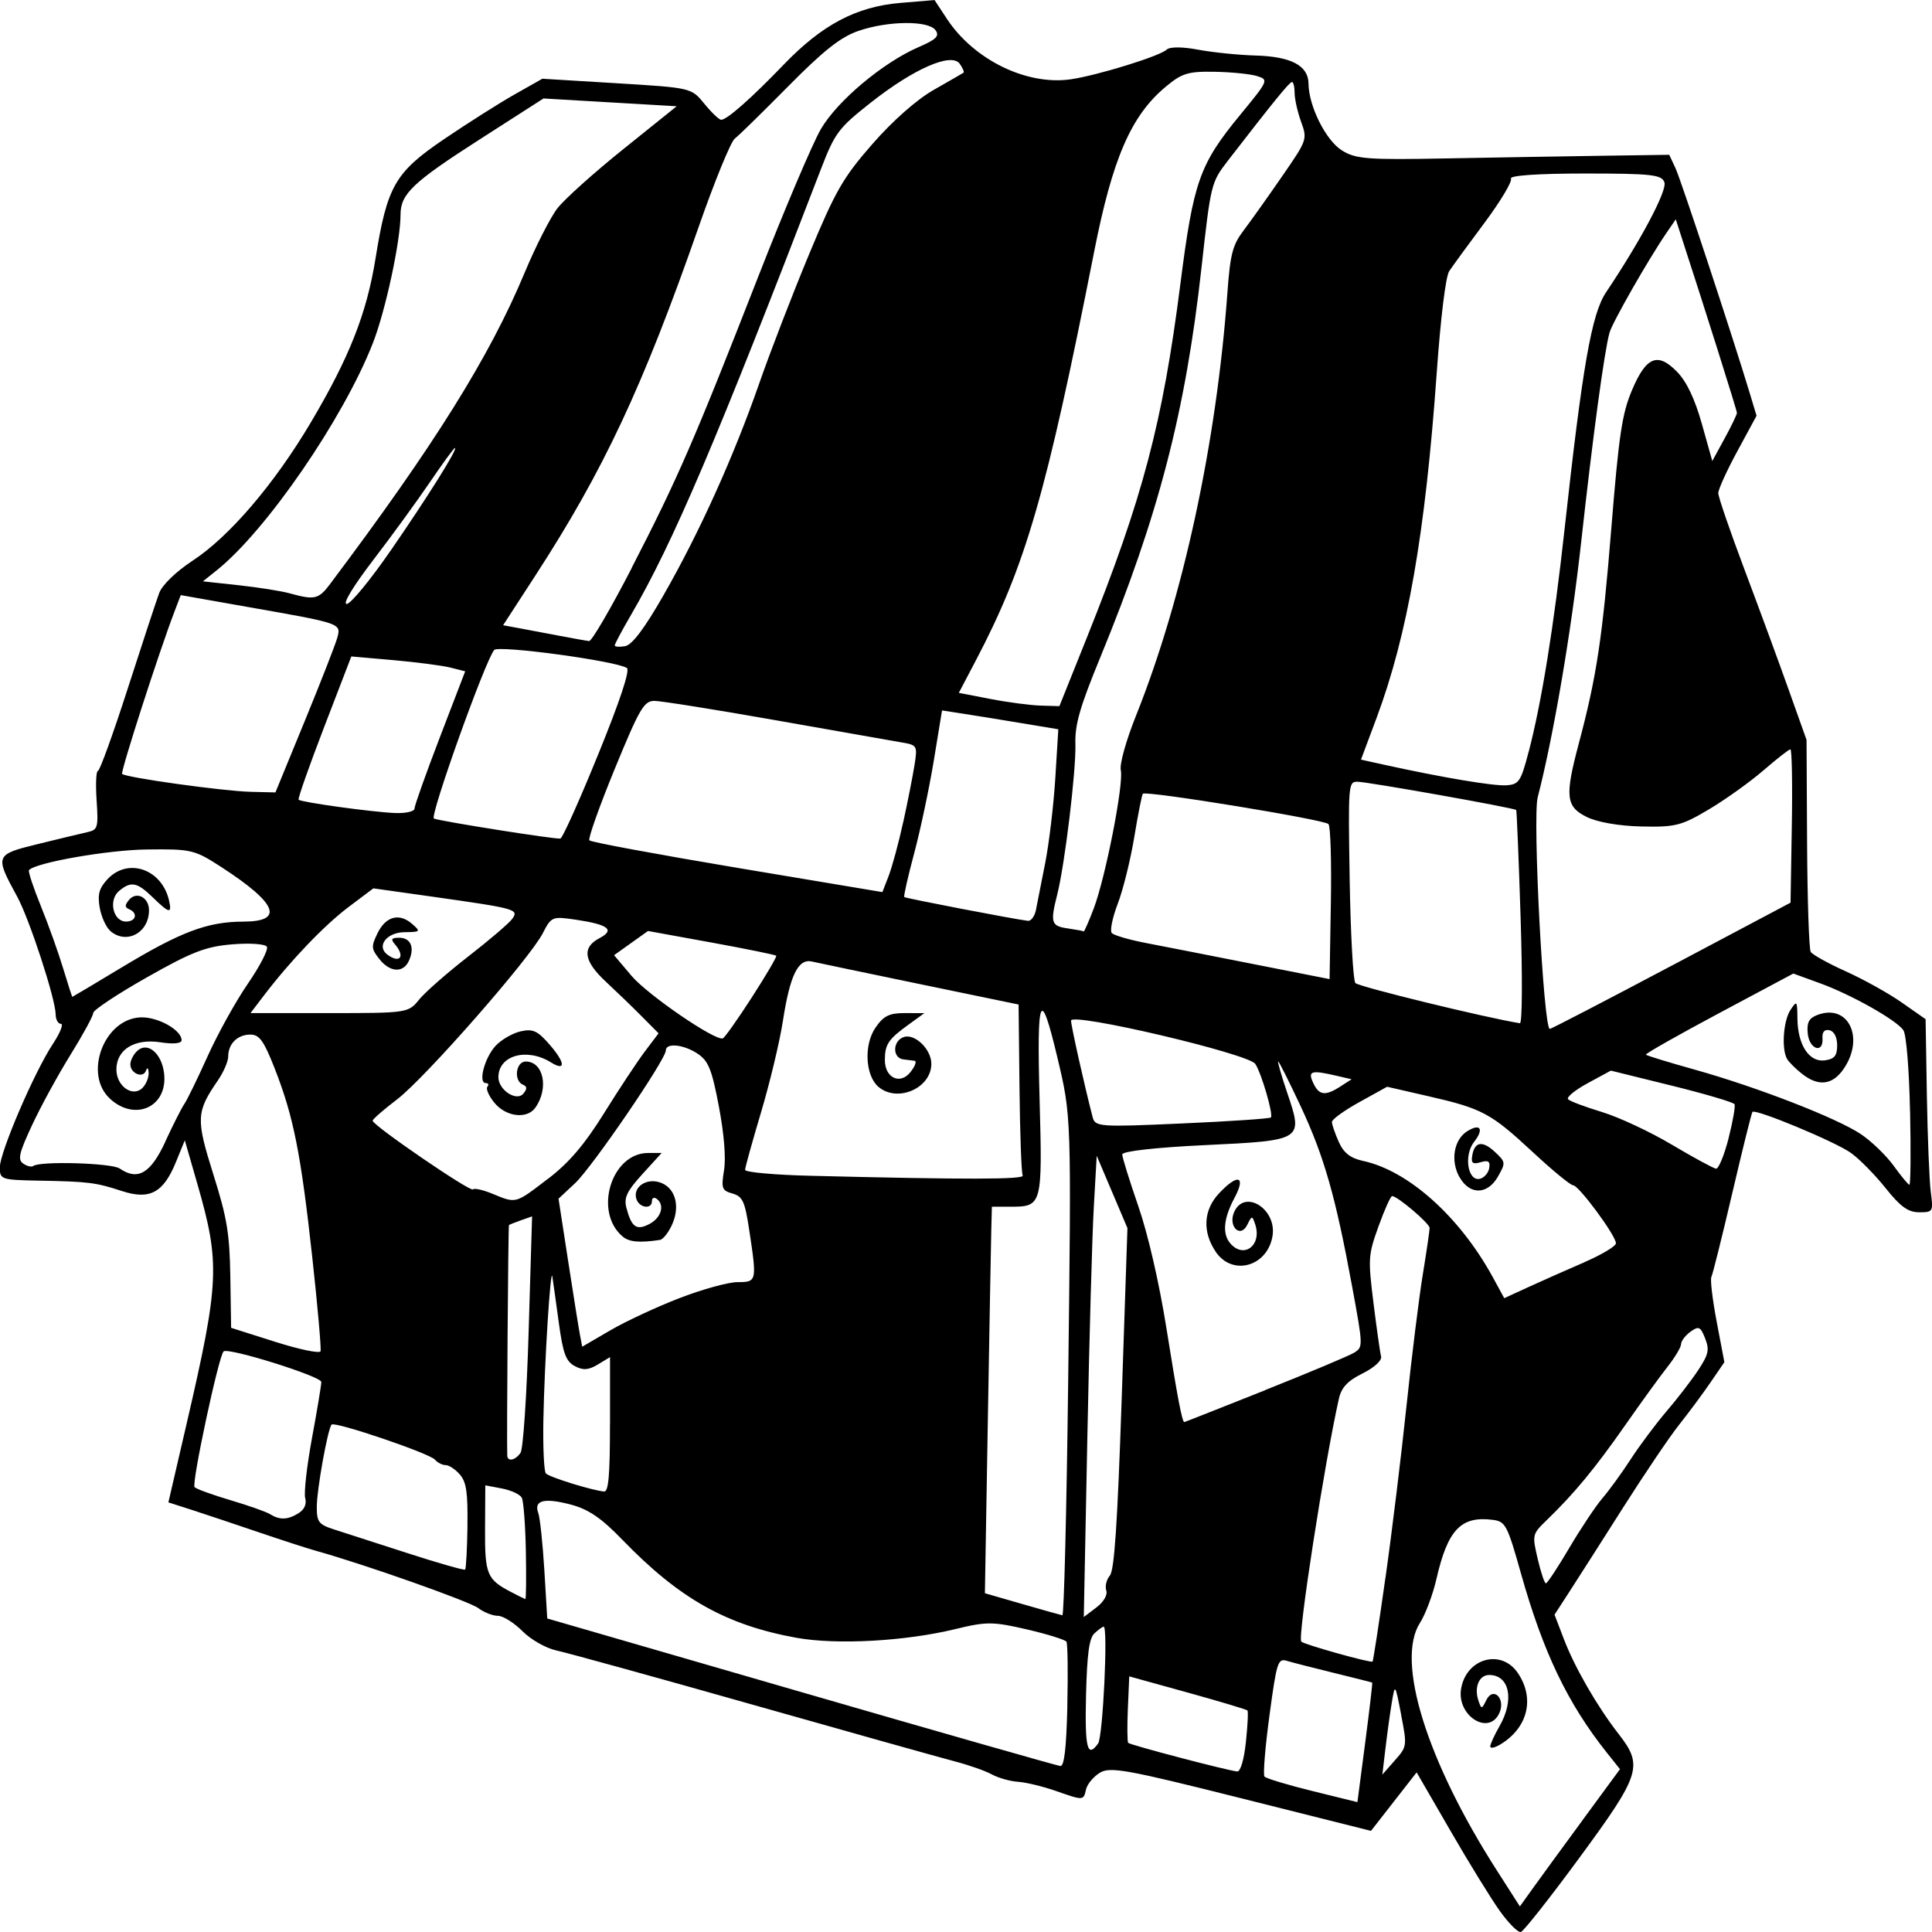 <!-- Generated by IcoMoon.io -->
<svg version="1.1" xmlns="http://www.w3.org/2000/svg" width="32" height="32" viewBox="0 0 32 32">
<title>reward</title>
<path d="M24.844 31.655c-0.144-0.201-0.514-0.801-0.821-1.333l-0.559-0.966-0.756 0.969-2.15-0.54c-1.903-0.478-2.172-0.527-2.342-0.422-0.106 0.065-0.208 0.189-0.228 0.275-0.043 0.188-0.038 0.187-0.51 0.022-0.208-0.072-0.485-0.139-0.617-0.148s-0.326-0.064-0.433-0.122c-0.106-0.059-0.384-0.156-0.617-0.217s-1.743-0.484-3.355-0.941c-1.612-0.457-3.070-0.859-3.24-0.895s-0.423-0.179-0.562-0.319-0.323-0.255-0.408-0.255c-0.085 0-0.231-0.058-0.325-0.128-0.148-0.112-1.891-0.727-2.678-0.946-0.148-0.041-0.582-0.182-0.964-0.312s-0.873-0.294-1.092-0.365l-0.398-0.128 0.304-1.311c0.541-2.337 0.555-2.648 0.177-3.96l-0.209-0.726-0.147 0.36c-0.208 0.51-0.434 0.631-0.896 0.48-0.432-0.142-0.556-0.157-1.385-0.172-0.612-0.012-0.636-0.020-0.636-0.219 0-0.25 0.57-1.577 0.878-2.044 0.121-0.183 0.181-0.334 0.134-0.334s-0.086-0.070-0.087-0.156c-0.001-0.252-0.434-1.579-0.638-1.952-0.373-0.684-0.368-0.696 0.348-0.871 0.351-0.086 0.719-0.175 0.819-0.197 0.169-0.038 0.179-0.074 0.149-0.527-0.018-0.268-0.008-0.486 0.022-0.486s0.251-0.612 0.492-1.359c0.241-0.748 0.476-1.462 0.523-1.588 0.050-0.134 0.279-0.355 0.553-0.535 0.609-0.399 1.354-1.27 1.96-2.293 0.636-1.074 0.923-1.801 1.069-2.708 0.194-1.206 0.321-1.428 1.137-1.982 0.386-0.262 0.91-0.594 1.164-0.738l0.463-0.262 1.234 0.075c1.234 0.075 1.234 0.075 1.45 0.34 0.119 0.146 0.244 0.265 0.278 0.265 0.096 0 0.496-0.353 1.034-0.912 0.637-0.663 1.205-0.963 1.936-1.024l0.564-0.047 0.206 0.313c0.449 0.68 1.325 1.106 2.053 0.999 0.447-0.066 1.473-0.384 1.584-0.49 0.052-0.050 0.257-0.050 0.523 0 0.241 0.045 0.672 0.089 0.958 0.097 0.584 0.017 0.867 0.168 0.87 0.464 0.003 0.372 0.285 0.938 0.551 1.106 0.228 0.144 0.423 0.159 1.722 0.134 0.806-0.015 1.969-0.035 2.584-0.044l1.118-0.016 0.104 0.223c0.093 0.201 0.946 2.786 1.228 3.721l0.114 0.378-0.317 0.585c-0.175 0.322-0.317 0.635-0.317 0.697s0.195 0.63 0.434 1.265c0.239 0.635 0.568 1.529 0.731 1.988l0.297 0.834 0.009 1.714c0.005 0.943 0.032 1.751 0.060 1.797s0.291 0.192 0.584 0.324c0.293 0.132 0.71 0.364 0.926 0.516l0.393 0.275 0.021 1.265c0.012 0.696 0.041 1.415 0.065 1.599 0.043 0.325 0.037 0.334-0.193 0.334-0.182 0-0.311-0.093-0.556-0.401-0.176-0.22-0.434-0.483-0.575-0.583-0.259-0.185-1.581-0.735-1.63-0.678-0.015 0.017-0.165 0.622-0.334 1.345s-0.325 1.347-0.346 1.388c-0.022 0.040 0.018 0.375 0.088 0.743l0.127 0.669-0.233 0.34c-0.128 0.187-0.361 0.501-0.517 0.697s-0.576 0.818-0.934 1.382-0.758 1.191-0.89 1.394l-0.239 0.369 0.156 0.408c0.181 0.472 0.553 1.116 0.906 1.569 0.41 0.526 0.365 0.668-0.646 2.044-0.49 0.667-0.928 1.223-0.974 1.235s-0.201-0.143-0.345-0.344zM26.21 30.15l0.622-0.847-0.213-0.267c-0.654-0.821-1.060-1.67-1.428-2.978-0.224-0.796-0.255-0.856-0.461-0.884-0.53-0.070-0.751 0.16-0.938 0.978-0.059 0.258-0.182 0.587-0.274 0.73-0.403 0.63 0.112 2.284 1.275 4.099l0.381 0.595 0.207-0.289c0.114-0.159 0.487-0.671 0.829-1.136zM24.683 28.927c0-0.038 0.070-0.19 0.154-0.337 0.25-0.436 0.166-0.847-0.172-0.847-0.166 0-0.252 0.203-0.178 0.423 0.049 0.147 0.056 0.147 0.13-0.005 0.115-0.237 0.327-0.026 0.216 0.215-0.176 0.379-0.706 0.041-0.633-0.403 0.084-0.507 0.664-0.67 0.94-0.263 0.284 0.418 0.168 0.904-0.284 1.18-0.096 0.059-0.173 0.075-0.173 0.036zM22.728 27.869c-0.008-0.005-0.292-0.076-0.633-0.16s-0.692-0.173-0.78-0.2c-0.149-0.045-0.169 0.016-0.289 0.907-0.071 0.525-0.108 0.98-0.082 1.010s0.382 0.138 0.793 0.239l0.746 0.184 0.129-0.986c0.071-0.542 0.123-0.99 0.116-0.995zM20.636 28.853c0.029-0.272 0.041-0.507 0.025-0.523s-0.462-0.15-0.993-0.297l-0.964-0.267-0.023 0.534c-0.013 0.294-0.010 0.549 0.005 0.567 0.030 0.035 1.653 0.461 1.806 0.474 0.054 0.004 0.113-0.194 0.144-0.487zM23.208 28.403c-0.1-0.518-0.102-0.52-0.154-0.212-0.029 0.171-0.076 0.511-0.105 0.756l-0.053 0.446 0.206-0.234c0.204-0.231 0.205-0.239 0.105-0.756zM17.678 28.255c0.013-0.552 0.006-1.030-0.014-1.063s-0.316-0.125-0.656-0.204c-0.56-0.13-0.669-0.131-1.181-0.006-0.835 0.203-1.968 0.265-2.635 0.145-1.165-0.211-1.941-0.648-2.889-1.629-0.341-0.353-0.555-0.499-0.843-0.576-0.445-0.118-0.622-0.074-0.545 0.136 0.029 0.079 0.074 0.505 0.101 0.947l0.048 0.802 4.204 1.218c2.312 0.67 4.245 1.221 4.295 1.226 0.064 0.005 0.099-0.29 0.116-0.995zM18.188 28.878c0.080-0.111 0.167-1.94 0.092-1.935-0.021 0.001-0.091 0.052-0.154 0.112-0.086 0.081-0.121 0.342-0.138 1.022-0.021 0.879 0.021 1.050 0.2 0.801zM22.948 26.131c0.107-0.755 0.263-2.035 0.348-2.844s0.206-1.786 0.269-2.171c0.063-0.385 0.114-0.735 0.114-0.777 0-0.075-0.533-0.528-0.621-0.528-0.025 0-0.126 0.225-0.225 0.5-0.172 0.478-0.175 0.534-0.084 1.27 0.053 0.423 0.109 0.822 0.126 0.885 0.017 0.067-0.11 0.184-0.306 0.282-0.248 0.123-0.351 0.232-0.393 0.42-0.241 1.074-0.687 3.949-0.623 4.022 0.040 0.046 1.148 0.357 1.181 0.331 0.010-0.009 0.107-0.633 0.213-1.389zM17.692 22.907c0.054-4.432 0.054-4.415-0.179-5.394-0.282-1.184-0.342-1.042-0.294 0.7 0.048 1.748 0.041 1.774-0.478 1.774h-0.312l-0.010 0.379c-0.005 0.208-0.032 1.649-0.058 3.201l-0.048 2.822 0.617 0.178c0.339 0.098 0.639 0.182 0.666 0.187s0.070-1.726 0.096-3.846zM18.323 26.342c-0.023-0.070 0.004-0.18 0.059-0.244 0.075-0.087 0.126-0.846 0.197-2.937l0.095-2.82-0.509-1.198-0.048 0.846c-0.027 0.465-0.075 2.185-0.107 3.82l-0.059 2.974 0.207-0.157c0.123-0.093 0.19-0.209 0.165-0.284zM8.71 25.702c-0.008-0.436-0.038-0.839-0.068-0.895s-0.178-0.124-0.329-0.153l-0.275-0.052-0.004 0.716c-0.004 0.764 0.029 0.843 0.443 1.057 0.11 0.058 0.211 0.107 0.224 0.111s0.017-0.35 0.009-0.786zM25.993 25.637c0.191-0.323 0.438-0.694 0.549-0.823s0.324-0.422 0.472-0.651c0.149-0.229 0.415-0.584 0.592-0.791s0.412-0.512 0.522-0.679c0.172-0.261 0.188-0.336 0.114-0.526-0.077-0.195-0.106-0.208-0.243-0.109-0.085 0.062-0.155 0.154-0.155 0.204s-0.1 0.218-0.221 0.372c-0.122 0.154-0.441 0.594-0.709 0.978-0.494 0.707-0.84 1.126-1.291 1.562-0.246 0.238-0.247 0.244-0.154 0.646 0.052 0.223 0.113 0.405 0.136 0.405s0.198-0.266 0.389-0.589zM7.742 25.274c0.008-0.553-0.017-0.726-0.125-0.851-0.074-0.086-0.18-0.156-0.235-0.156s-0.136-0.041-0.179-0.091c-0.092-0.106-1.661-0.638-1.711-0.58-0.064 0.073-0.244 1.073-0.245 1.358-0.001 0.255 0.030 0.296 0.288 0.379 0.159 0.051 0.706 0.227 1.215 0.392s0.938 0.287 0.954 0.272c0.016-0.016 0.033-0.341 0.039-0.723zM4.945 25.063c0.097-0.060 0.137-0.151 0.11-0.25-0.023-0.085 0.027-0.531 0.112-0.991s0.155-0.879 0.155-0.932c0-0.093-1.536-0.574-1.618-0.507-0.080 0.065-0.535 2.194-0.481 2.249 0.030 0.031 0.298 0.128 0.595 0.216s0.592 0.192 0.656 0.232c0.159 0.099 0.291 0.095 0.472-0.017zM10.104 23.595v-1.117l-0.203 0.123c-0.154 0.093-0.246 0.099-0.382 0.025-0.147-0.080-0.194-0.208-0.264-0.722-0.047-0.343-0.094-0.684-0.106-0.758-0.030-0.193-0.131 1.417-0.149 2.377-0.008 0.449 0.010 0.846 0.041 0.881 0.054 0.062 0.77 0.284 0.966 0.3 0.072 0.005 0.096-0.271 0.096-1.109zM8.621 24.066c0.044-0.062 0.104-0.958 0.135-2.015l0.057-1.904-0.184 0.065c-0.101 0.036-0.191 0.071-0.199 0.079-0.013 0.012-0.039 3.635-0.028 3.819 0.006 0.104 0.131 0.079 0.218-0.044zM20.955 23.024c0.729-0.29 1.393-0.569 1.475-0.62 0.148-0.092 0.148-0.107-0.035-1.098-0.274-1.489-0.463-2.151-0.85-2.979-0.192-0.41-0.36-0.745-0.374-0.745s0.053 0.234 0.15 0.52c0.266 0.785 0.265 0.787-1.367 0.865-0.815 0.039-1.366 0.101-1.366 0.154 0 0.049 0.12 0.434 0.266 0.857 0.16 0.462 0.345 1.266 0.465 2.017 0.184 1.155 0.261 1.561 0.297 1.559 0.008-0 0.61-0.238 1.339-0.528zM20.137 20.734c-0.224-0.33-0.205-0.69 0.051-0.965 0.314-0.337 0.456-0.296 0.258 0.074-0.181 0.339-0.204 0.594-0.068 0.752 0.226 0.261 0.527 0.029 0.412-0.316-0.049-0.147-0.056-0.147-0.13 0.005-0.115 0.237-0.327 0.026-0.216-0.215 0.176-0.379 0.706-0.041 0.633 0.403-0.084 0.507-0.664 0.669-0.94 0.263zM5.171 20.813c-0.188-1.709-0.31-2.323-0.621-3.115-0.18-0.46-0.254-0.562-0.403-0.562-0.213 0-0.367 0.152-0.367 0.362 0 0.082-0.078 0.262-0.174 0.401-0.357 0.52-0.362 0.632-0.072 1.554 0.227 0.72 0.269 0.974 0.281 1.694l0.013 0.846 0.728 0.231c0.4 0.127 0.739 0.198 0.753 0.157s-0.048-0.746-0.138-1.568zM11.255 21.501c0.376-0.146 0.809-0.265 0.962-0.265 0.318 0 0.321-0.012 0.194-0.854-0.073-0.483-0.109-0.564-0.278-0.613-0.177-0.051-0.189-0.085-0.141-0.385 0.034-0.206 0.001-0.599-0.085-1.057-0.116-0.611-0.172-0.752-0.347-0.871-0.231-0.157-0.532-0.189-0.532-0.057 0 0.15-1.219 1.933-1.503 2.199l-0.274 0.256 0.158 1.025c0.087 0.564 0.175 1.115 0.196 1.226l0.038 0.201 0.463-0.27c0.255-0.149 0.771-0.39 1.148-0.535zM10.312 20.48c-0.484-0.409-0.186-1.383 0.423-1.383h0.224l-0.319 0.35c-0.258 0.284-0.308 0.39-0.265 0.557 0.085 0.324 0.167 0.382 0.382 0.269 0.198-0.104 0.258-0.318 0.118-0.418-0.043-0.030-0.077-0.013-0.077 0.039 0 0.141-0.208 0.114-0.257-0.033-0.063-0.189 0.148-0.347 0.375-0.281 0.262 0.076 0.358 0.382 0.218 0.698-0.060 0.135-0.151 0.251-0.203 0.259-0.343 0.051-0.51 0.035-0.619-0.057zM26.244 20.905c0.286-0.124 0.521-0.264 0.521-0.313 0-0.126-0.616-0.96-0.709-0.96-0.043 0-0.343-0.247-0.668-0.549-0.695-0.646-0.836-0.722-1.733-0.927l-0.68-0.156-0.457 0.253c-0.252 0.139-0.457 0.287-0.457 0.33s0.051 0.191 0.113 0.33c0.082 0.184 0.192 0.27 0.405 0.316 0.75 0.162 1.601 0.926 2.149 1.93l0.187 0.343 0.405-0.186c0.223-0.102 0.639-0.287 0.925-0.41zM24.174 19.498c-0.154-0.272-0.094-0.624 0.13-0.763 0.217-0.134 0.279-0.035 0.111 0.179-0.173 0.221-0.105 0.655 0.095 0.611 0.072-0.016 0.142-0.096 0.156-0.177 0.019-0.112-0.015-0.136-0.142-0.098-0.131 0.039-0.161 0.015-0.139-0.111 0.039-0.232 0.17-0.252 0.378-0.057 0.176 0.165 0.177 0.177 0.049 0.404-0.173 0.305-0.468 0.311-0.637 0.012zM9.073 19.528c0.351-0.268 0.608-0.569 0.932-1.090 0.246-0.396 0.55-0.855 0.675-1.021l0.228-0.302-0.277-0.279c-0.152-0.154-0.42-0.412-0.594-0.574-0.37-0.343-0.403-0.568-0.108-0.723 0.264-0.139 0.148-0.227-0.406-0.308-0.375-0.055-0.393-0.047-0.532 0.225-0.214 0.419-1.949 2.398-2.414 2.753-0.222 0.169-0.404 0.328-0.405 0.353-0.003 0.075 1.62 1.186 1.661 1.138 0.021-0.025 0.168 0.008 0.325 0.073 0.395 0.163 0.372 0.169 0.913-0.245zM8.189 18.266c-0.093-0.114-0.145-0.234-0.116-0.267s0.016-0.060-0.027-0.060c-0.13 0-0.021-0.418 0.162-0.616 0.093-0.101 0.279-0.209 0.413-0.24 0.205-0.047 0.283-0.012 0.488 0.226 0.256 0.296 0.263 0.441 0.014 0.286-0.4-0.247-0.868-0.114-0.868 0.247 0 0.212 0.302 0.409 0.414 0.271 0.065-0.080 0.063-0.118-0.009-0.148-0.156-0.066-0.116-0.383 0.048-0.383 0.296 0 0.387 0.447 0.157 0.767-0.138 0.192-0.486 0.149-0.675-0.083zM31.636 18.406c-0.015-0.708-0.062-1.276-0.111-1.344-0.121-0.171-0.868-0.591-1.382-0.777l-0.44-0.16-1.233 0.658c-0.678 0.362-1.223 0.671-1.209 0.686s0.377 0.127 0.808 0.247c1.036 0.29 2.36 0.804 2.756 1.071 0.175 0.118 0.418 0.353 0.54 0.522s0.239 0.311 0.26 0.315c0.021 0.004 0.026-0.545 0.012-1.219zM29.848 17.787c-0.105-0.083-0.216-0.193-0.247-0.245-0.096-0.16-0.065-0.631 0.054-0.813 0.107-0.163 0.113-0.154 0.116 0.141 0.004 0.436 0.194 0.728 0.453 0.693 0.16-0.022 0.205-0.075 0.205-0.249 0-0.135-0.050-0.233-0.127-0.25-0.083-0.019-0.123 0.028-0.116 0.132 0.019 0.262-0.217 0.188-0.244-0.076-0.018-0.182 0.018-0.254 0.154-0.307 0.512-0.2 0.796 0.37 0.442 0.889-0.184 0.271-0.419 0.299-0.691 0.084zM16.939 19.47c-0.021-0.040-0.045-0.693-0.053-1.452l-0.015-1.38-1.629-0.337c-0.896-0.186-1.703-0.354-1.794-0.375-0.228-0.052-0.364 0.227-0.481 0.986-0.053 0.343-0.216 1.022-0.361 1.509s-0.265 0.917-0.265 0.956c0 0.039 0.495 0.084 1.099 0.098 2.563 0.064 3.536 0.062 3.499-0.005zM14.552 18.004c-0.22-0.186-0.247-0.695-0.053-0.98 0.135-0.198 0.229-0.245 0.489-0.244l0.322 0.001-0.27 0.196c-0.326 0.236-0.383 0.322-0.384 0.578-0.001 0.299 0.254 0.419 0.425 0.201 0.076-0.096 0.106-0.18 0.068-0.186s-0.121-0.015-0.184-0.023c-0.185-0.020-0.184-0.302 0.001-0.369 0.182-0.067 0.46 0.2 0.46 0.442 0 0.403-0.56 0.648-0.874 0.383zM2.738 18.908c0.127-0.275 0.269-0.556 0.316-0.624s0.22-0.424 0.386-0.792c0.166-0.368 0.464-0.906 0.664-1.197s0.342-0.566 0.317-0.613c-0.025-0.047-0.278-0.065-0.572-0.041-0.442 0.036-0.671 0.125-1.416 0.547-0.489 0.277-0.889 0.542-0.889 0.59s-0.169 0.358-0.375 0.69c-0.206 0.332-0.493 0.856-0.636 1.164-0.218 0.467-0.243 0.574-0.149 0.64 0.062 0.044 0.137 0.062 0.167 0.040 0.118-0.084 1.298-0.049 1.431 0.042 0.301 0.207 0.514 0.081 0.758-0.447zM1.823 18.199c-0.445-0.405-0.101-1.324 0.505-1.348 0.284-0.012 0.68 0.209 0.68 0.378 0 0.055-0.135 0.068-0.35 0.035-0.428-0.067-0.73 0.119-0.73 0.45 0 0.274 0.266 0.465 0.429 0.308 0.061-0.059 0.108-0.172 0.105-0.251-0.004-0.084-0.022-0.1-0.044-0.038-0.047 0.134-0.259 0.048-0.259-0.105 0-0.062 0.050-0.161 0.111-0.219 0.169-0.162 0.405 0.029 0.447 0.363 0.070 0.554-0.471 0.813-0.894 0.428zM28.63 18.855c0.071-0.28 0.116-0.534 0.099-0.566s-0.485-0.17-1.039-0.307l-1.009-0.249-0.384 0.208c-0.211 0.115-0.357 0.234-0.324 0.267s0.286 0.127 0.562 0.211c0.277 0.084 0.797 0.327 1.157 0.541s0.689 0.392 0.731 0.397c0.042 0.005 0.135-0.221 0.207-0.5zM21.050 18.508c0.043-0.047-0.154-0.726-0.258-0.886-0.109-0.169-3.052-0.86-3.052-0.717 0 0.086 0.221 1.072 0.358 1.601 0.041 0.158 0.118 0.163 1.481 0.102 0.791-0.035 1.452-0.080 1.47-0.099zM22.204 17.993l0.183-0.117-0.25-0.058c-0.424-0.098-0.479-0.081-0.385 0.121 0.096 0.206 0.198 0.218 0.453 0.055zM12.453 16.519c0.235-0.364 0.417-0.674 0.404-0.689s-0.497-0.114-1.074-0.219l-1.050-0.191-0.562 0.401 0.29 0.343c0.266 0.314 1.384 1.080 1.511 1.035 0.030-0.010 0.247-0.317 0.482-0.681zM27.69 15.994l1.967-1.043 0.021-1.27c0.012-0.698 0.001-1.27-0.023-1.27s-0.225 0.157-0.446 0.348-0.627 0.482-0.903 0.646c-0.455 0.271-0.558 0.297-1.118 0.284-0.37-0.008-0.733-0.071-0.906-0.157-0.347-0.172-0.365-0.341-0.134-1.21 0.297-1.113 0.393-1.751 0.54-3.565 0.125-1.543 0.177-1.898 0.338-2.283 0.238-0.569 0.43-0.648 0.754-0.313 0.157 0.162 0.292 0.447 0.408 0.859l0.173 0.616 0.204-0.374c0.112-0.205 0.204-0.396 0.204-0.424 0-0.040-0.532-1.728-0.941-2.983l-0.072-0.222-0.152 0.222c-0.301 0.439-0.901 1.49-0.946 1.657-0.087 0.319-0.272 1.684-0.469 3.468-0.164 1.486-0.459 3.217-0.72 4.227-0.087 0.337 0.097 3.845 0.201 3.835 0.028-0.003 0.937-0.474 2.019-1.048zM25.186 15.197c-0.031-0.968-0.064-1.77-0.073-1.781-0.028-0.034-2.461-0.467-2.63-0.468-0.151-0.001-0.154 0.044-0.128 1.626 0.015 0.895 0.057 1.663 0.094 1.708 0.049 0.060 2.163 0.576 2.725 0.666 0.039 0.006 0.044-0.741 0.012-1.75zM6.941 16.557c0.099-0.122 0.466-0.444 0.815-0.715s0.676-0.551 0.727-0.621c0.115-0.159 0.069-0.172-1.284-0.364l-1.015-0.143-0.412 0.31c-0.402 0.303-0.96 0.886-1.402 1.466l-0.221 0.29h1.306c1.291 0 1.308-0.003 1.486-0.222zM6.281 15.882c-0.132-0.168-0.134-0.205-0.029-0.423 0.137-0.282 0.36-0.343 0.574-0.156 0.146 0.127 0.14 0.134-0.127 0.137-0.297 0.003-0.47 0.234-0.281 0.373 0.209 0.153 0.297 0.028 0.122-0.174-0.072-0.083-0.056-0.107 0.071-0.107 0.192 0 0.261 0.16 0.163 0.379-0.093 0.21-0.317 0.197-0.493-0.029zM2.022 16.020c0.974-0.588 1.416-0.754 2.008-0.755 0.685-0.001 0.564-0.302-0.366-0.905-0.444-0.287-0.494-0.299-1.234-0.29-0.646 0.008-1.843 0.218-1.95 0.342-0.017 0.020 0.072 0.289 0.198 0.599s0.292 0.775 0.369 1.032c0.078 0.257 0.146 0.468 0.151 0.468s0.377-0.221 0.825-0.492zM1.828 15.42c-0.071-0.061-0.151-0.237-0.177-0.389-0.037-0.219-0.009-0.319 0.129-0.468 0.338-0.364 0.902-0.169 1.020 0.353 0.051 0.224 0.005 0.215-0.27-0.053-0.261-0.253-0.361-0.272-0.559-0.105-0.179 0.151-0.098 0.506 0.116 0.506 0.166 0 0.202-0.141 0.053-0.204-0.074-0.031-0.076-0.066-0.005-0.153 0.124-0.152 0.333-0.045 0.333 0.17 0 0.373-0.373 0.573-0.64 0.344zM22.004 13.649c-0.065-0.074-3.026-0.558-3.075-0.502-0.016 0.019-0.080 0.342-0.142 0.718s-0.185 0.872-0.273 1.102c-0.088 0.23-0.133 0.448-0.1 0.486s0.285 0.112 0.561 0.165c0.276 0.053 1.074 0.209 1.774 0.348l1.273 0.251 0.021-1.249c0.012-0.687-0.005-1.28-0.039-1.318zM18.114 15.052c0.195-0.51 0.501-2.069 0.45-2.294-0.023-0.099 0.087-0.493 0.253-0.907 0.779-1.95 1.331-4.504 1.513-7.005 0.046-0.635 0.086-0.788 0.265-1.025 0.116-0.153 0.402-0.555 0.636-0.894 0.421-0.609 0.425-0.618 0.319-0.911-0.059-0.163-0.107-0.377-0.107-0.477s-0.020-0.181-0.044-0.181c-0.041 0-0.313 0.335-1.060 1.302-0.279 0.362-0.284 0.381-0.439 1.778-0.265 2.388-0.711 4.102-1.676 6.451-0.338 0.821-0.422 1.114-0.412 1.433 0.013 0.437-0.175 1.996-0.301 2.495-0.118 0.466-0.101 0.521 0.172 0.56 0.138 0.020 0.258 0.042 0.266 0.051s0.083-0.161 0.165-0.376zM17.16 15.063c0.022-0.11 0.092-0.461 0.154-0.78s0.137-0.945 0.165-1.392l0.050-0.812-0.608-0.101c-0.335-0.056-0.768-0.126-0.963-0.156l-0.355-0.055-0.137 0.835c-0.076 0.459-0.222 1.149-0.325 1.534s-0.177 0.71-0.163 0.722c0.022 0.021 1.815 0.366 2.048 0.394 0.052 0.006 0.113-0.078 0.135-0.189zM14.961 13.615c0.075-0.343 0.159-0.77 0.187-0.948 0.049-0.313 0.042-0.326-0.202-0.368-0.139-0.025-1.076-0.189-2.083-0.367s-1.917-0.323-2.024-0.323c-0.173 0-0.245 0.124-0.658 1.129-0.255 0.621-0.443 1.152-0.419 1.181s1.127 0.233 2.449 0.455l2.404 0.402 0.104-0.268c0.057-0.148 0.166-0.549 0.241-0.892zM9.907 12.498c0.363-0.892 0.531-1.399 0.476-1.434-0.183-0.118-2.129-0.381-2.198-0.298-0.155 0.191-1.073 2.761-0.998 2.792 0.112 0.045 2.015 0.347 2.095 0.331 0.035-0.006 0.317-0.633 0.625-1.392zM6.865 13.394c0-0.048 0.189-0.579 0.42-1.181l0.42-1.094-0.246-0.062c-0.136-0.034-0.56-0.089-0.943-0.123l-0.697-0.061-0.451 1.172c-0.248 0.645-0.438 1.185-0.422 1.201 0.044 0.042 1.213 0.204 1.592 0.22 0.18 0.008 0.328-0.026 0.328-0.073zM5.047 11.944c0.267-0.65 0.509-1.27 0.539-1.379 0.066-0.241 0.074-0.238-1.461-0.508l-1.131-0.2-0.105 0.275c-0.257 0.672-0.895 2.652-0.866 2.686 0.052 0.060 1.674 0.286 2.129 0.297l0.41 0.010 0.485-1.181zM25.318 12.459c0.215-0.819 0.42-2.088 0.597-3.702 0.296-2.693 0.447-3.559 0.686-3.915 0.574-0.856 1.013-1.683 0.967-1.821-0.043-0.128-0.211-0.147-1.318-0.147-0.774 0-1.251 0.033-1.224 0.084 0.025 0.046-0.173 0.377-0.44 0.735s-0.529 0.717-0.582 0.797c-0.059 0.088-0.142 0.766-0.208 1.694-0.189 2.654-0.482 4.332-0.997 5.711l-0.257 0.687 0.395 0.087c0.956 0.21 1.801 0.352 2.012 0.338 0.209-0.014 0.241-0.061 0.368-0.547zM18.001 10.563c0.928-2.315 1.256-3.559 1.55-5.861 0.217-1.699 0.316-1.98 0.994-2.804 0.464-0.564 0.469-0.576 0.28-0.637-0.106-0.034-0.422-0.067-0.702-0.072-0.446-0.008-0.547 0.023-0.819 0.251-0.571 0.478-0.877 1.184-1.181 2.727-0.794 4.023-1.134 5.199-1.961 6.774l-0.281 0.535 0.524 0.101c0.288 0.056 0.663 0.105 0.833 0.11l0.309 0.009 0.454-1.133zM10.994 9.851c0.59-1.029 1.158-2.287 1.581-3.5 0.179-0.515 0.55-1.476 0.824-2.135 0.44-1.058 0.563-1.273 1.051-1.831 0.336-0.385 0.733-0.735 1.015-0.896 0.255-0.145 0.476-0.273 0.493-0.284s-0.012-0.078-0.062-0.149c-0.137-0.191-0.759 0.080-1.475 0.645-0.533 0.42-0.593 0.5-0.825 1.103-1.731 4.503-2.446 6.181-3.144 7.38-0.149 0.255-0.27 0.483-0.27 0.506s0.077 0.029 0.17 0.013c0.117-0.020 0.318-0.286 0.642-0.851zM10.465 9.401c0.755-1.464 1.034-2.105 2.082-4.789 0.44-1.128 0.913-2.241 1.050-2.475 0.274-0.469 1.028-1.101 1.618-1.357 0.294-0.127 0.35-0.183 0.28-0.28-0.117-0.163-0.786-0.157-1.277 0.012-0.293 0.1-0.577 0.325-1.159 0.914-0.424 0.429-0.824 0.821-0.889 0.87s-0.336 0.711-0.601 1.471c-0.921 2.638-1.572 4.026-2.703 5.768l-0.533 0.821 0.25 0.046c0.137 0.026 0.441 0.083 0.674 0.127s0.459 0.085 0.501 0.089c0.042 0.004 0.361-0.542 0.708-1.215zM6.471 9.119c0.618-0.896 1.121-1.699 1.064-1.699-0.017 0-0.2 0.251-0.408 0.557s-0.63 0.888-0.94 1.292c-0.336 0.439-0.516 0.735-0.445 0.735 0.065 0 0.393-0.398 0.729-0.886zM5.476 9.661c1.712-2.278 2.633-3.752 3.211-5.138 0.184-0.441 0.43-0.925 0.548-1.076s0.609-0.592 1.093-0.98l0.88-0.707-2.206-0.129-1.049 0.673c-1.117 0.716-1.319 0.908-1.319 1.252 0 0.438-0.25 1.598-0.46 2.132-0.491 1.251-1.76 3.097-2.584 3.758l-0.229 0.183 0.589 0.064c0.324 0.035 0.705 0.095 0.846 0.134 0.422 0.116 0.48 0.101 0.681-0.166z"></path>
</svg>
